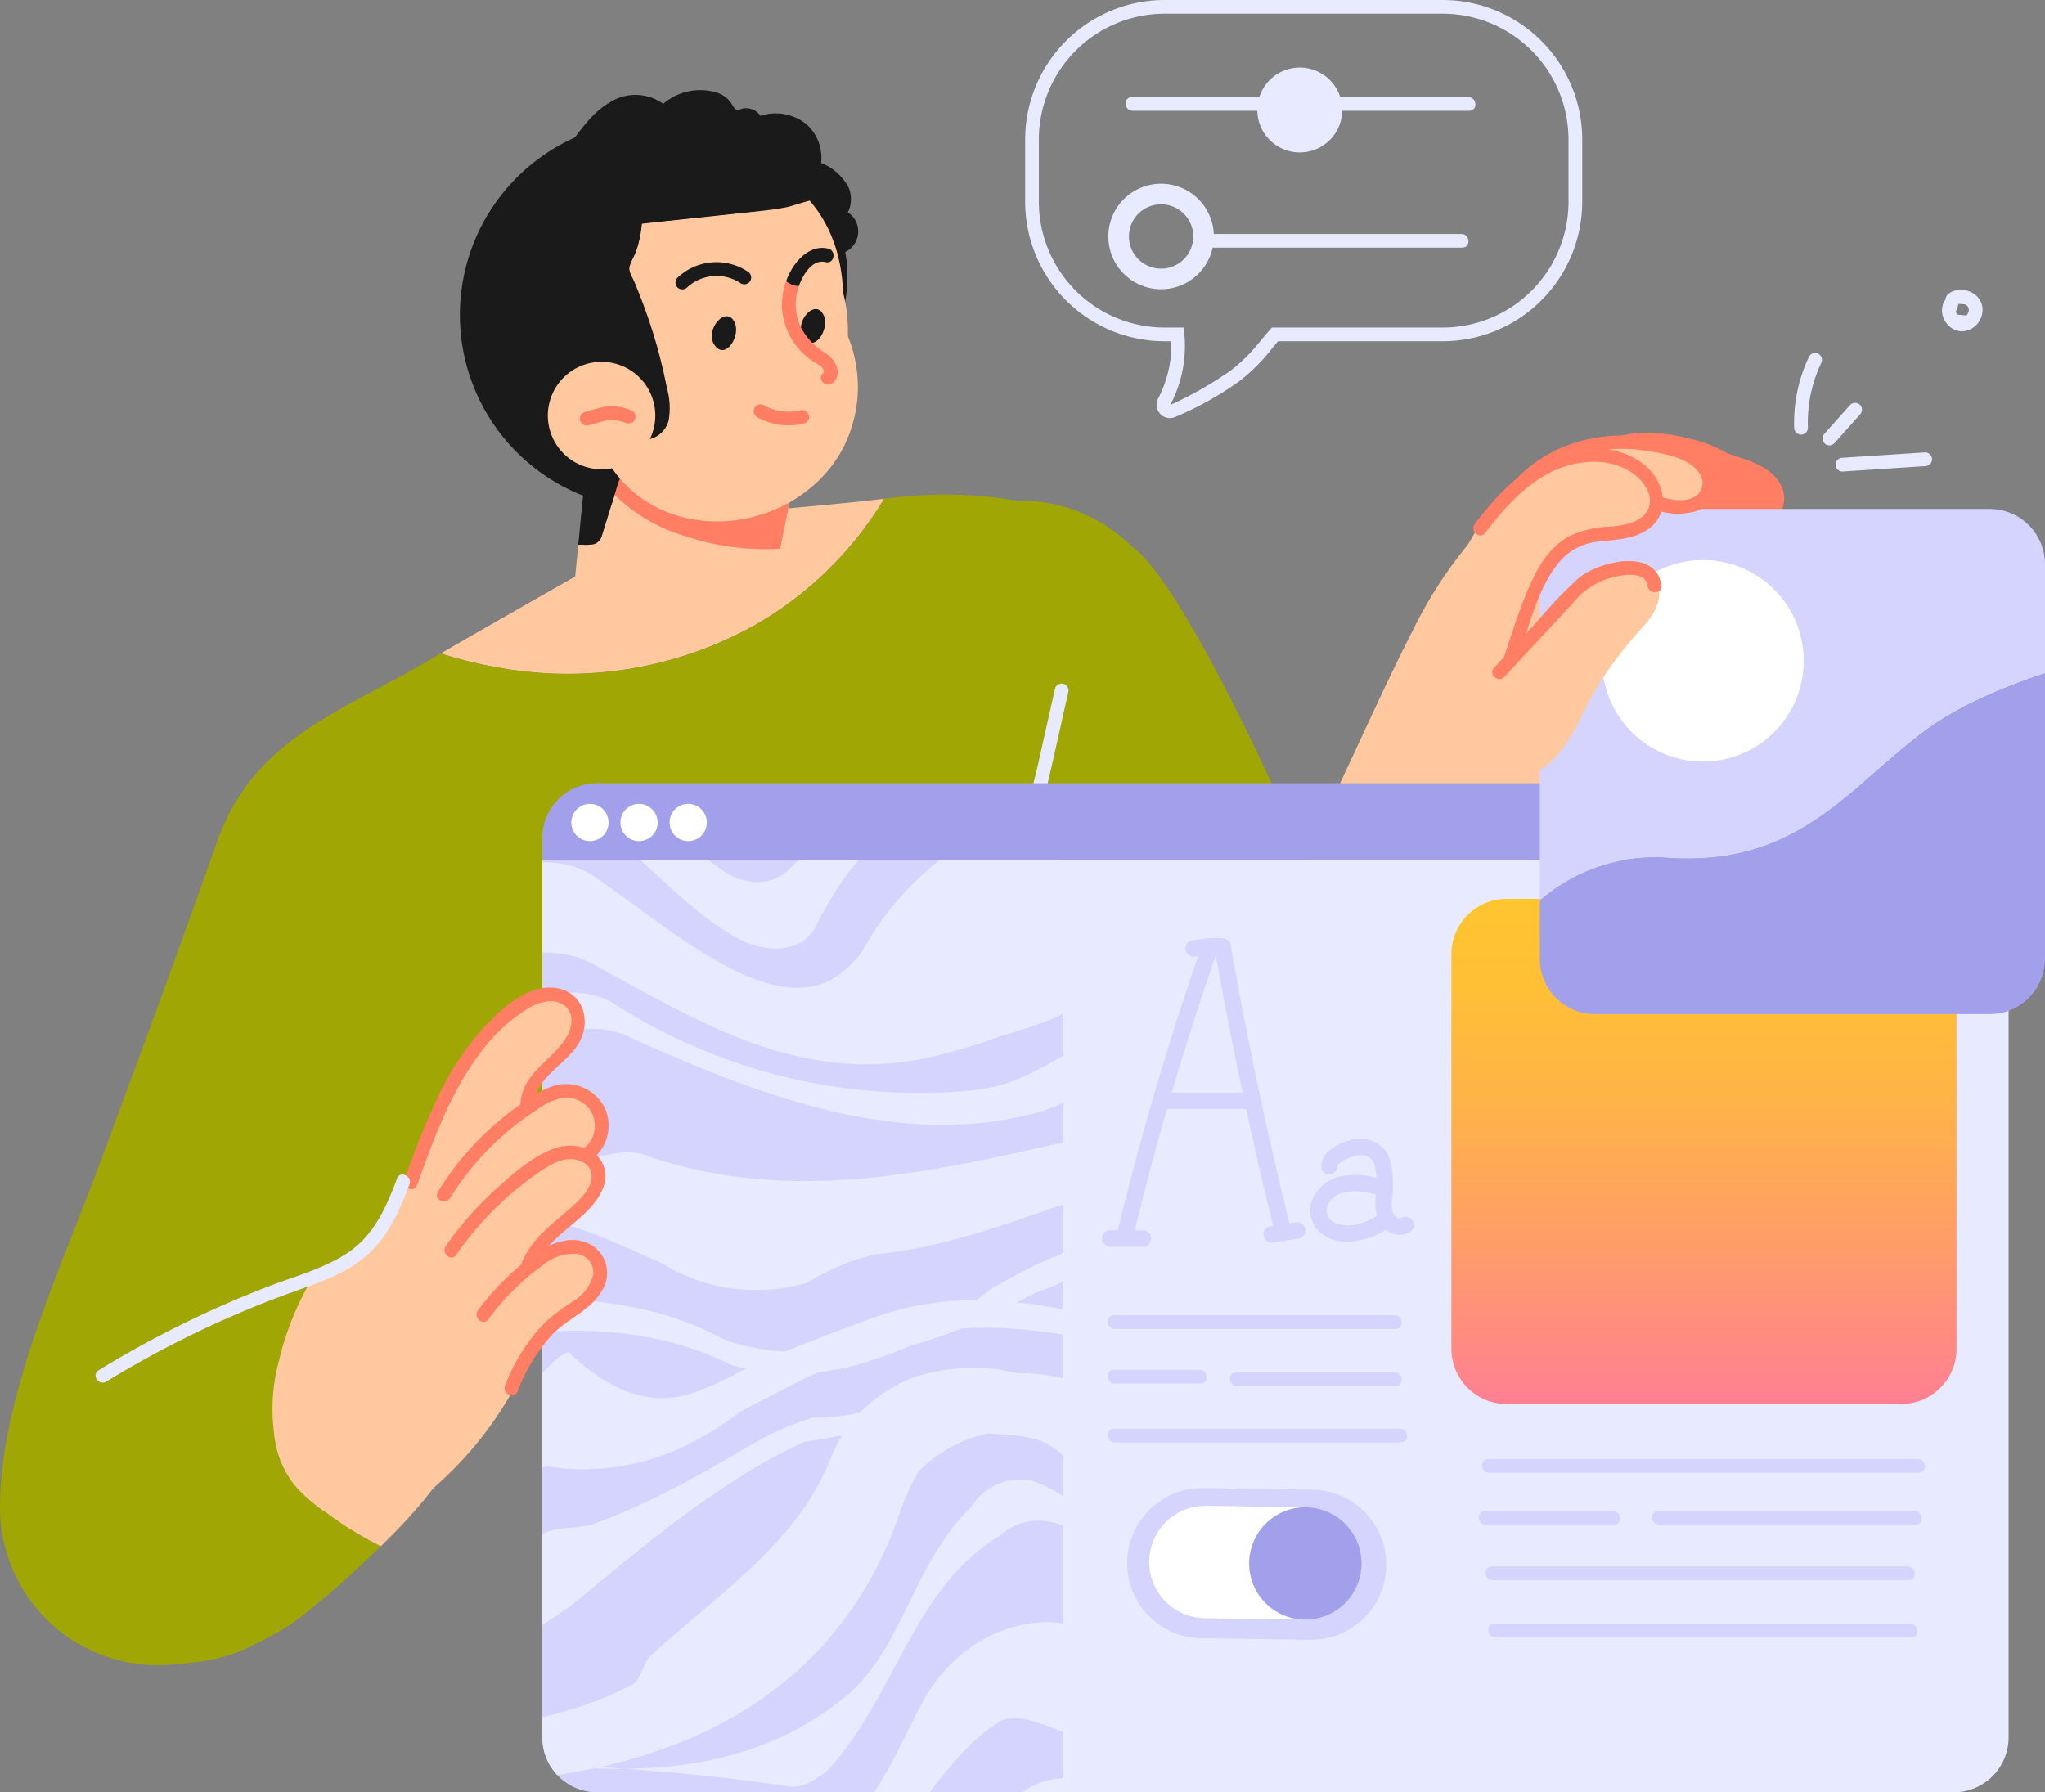 <svg xmlns="http://www.w3.org/2000/svg" xmlns:xlink="http://www.w3.org/1999/xlink" width="253.667" height="222.351" viewBox="0 0 253.667 222.351">
  <rect x="0" y="0" width="253.667" height="222.351" fill="#808080" stroke="none"/>
  <defs>
    <linearGradient id="linear-gradient" x1="0.5" y1="1" x2="0.5" gradientUnits="objectBoundingBox">
      <stop offset="0" stop-color="#ff8094"/>
      <stop offset="0.004" stop-color="#ff8093"/>
      <stop offset="0.317" stop-color="#ff9d68"/>
      <stop offset="0.598" stop-color="#ffb348"/>
      <stop offset="0.835" stop-color="#ffc035"/>
      <stop offset="1" stop-color="#ffc52f"/>
    </linearGradient>
    <clipPath id="clip-path">
      <path id="Trazado_111537" data-name="Trazado 111537" d="M3563.548,792.984v115.7H3505.72a6.8,6.8,0,0,1-6.8-6.8V792.984Z" transform="translate(-3498.916 -792.984)" fill="none"/>
    </clipPath>
  </defs>
  <g id="Grupo_61689" data-name="Grupo 61689" transform="translate(-3434.678 -691.138)">
    <path id="Trazado_111496" data-name="Trazado 111496" d="M3574.06,743.011a1.655,1.655,0,0,1-1.47-2.395,14.486,14.486,0,0,0,1.653-7.145h-.831a17.313,17.313,0,0,1-17.3-17.292v-7.742a17.316,17.316,0,0,1,17.3-17.3h34.5a17.316,17.316,0,0,1,17.3,17.3v7.742a17.314,17.314,0,0,1-17.3,17.292h-20.423c-.25.292-.5.6-.763.907a22.506,22.506,0,0,1-4.116,4.1,40.325,40.325,0,0,1-7.91,4.4A1.663,1.663,0,0,1,3574.06,743.011Zm-.649-50.174a15.618,15.618,0,0,0-15.6,15.6v7.742a15.614,15.614,0,0,0,15.6,15.593h2.344l.1.735a15.707,15.707,0,0,1-1.742,8.87,46.824,46.824,0,0,0,7.509-4.283,20.934,20.934,0,0,0,3.794-3.812c.361-.425.707-.839,1.05-1.224l.253-.286h21.19a15.614,15.614,0,0,0,15.6-15.593v-7.742a15.618,15.618,0,0,0-15.6-15.6Z" transform="translate(5.731)" fill="#e8eaff"/>
    <path id="Trazado_111497" data-name="Trazado 111497" d="M3594.145,704.405a5.267,5.267,0,1,1-5.267-5.266A5.267,5.267,0,0,1,3594.145,704.405Z" transform="translate(7.029 0.378)" fill="#e8eaff"/>
    <path id="Trazado_111498" data-name="Trazado 111498" d="M3572.514,725.994a6.545,6.545,0,1,1,6.542-6.546A6.554,6.554,0,0,1,3572.514,725.994Zm0-10.536a3.99,3.99,0,1,0,3.985,3.99A3.992,3.992,0,0,0,3572.514,715.458Z" transform="translate(6.196 1.027)" fill="#e8eaff"/>
    <path id="Trazado_111499" data-name="Trazado 111499" d="M3609.241,718.856h-31.6c-1.1,0-.982,1.7.108,1.7h31.6C3610.449,720.555,3610.332,718.856,3609.241,718.856Z" transform="translate(6.711 1.308)" fill="#e8eaff"/>
    <path id="Trazado_111500" data-name="Trazado 111500" d="M3610.505,702.638H3568.79c-1.115,0-1,1.7.11,1.7h41.715C3611.732,704.338,3611.614,702.638,3610.505,702.638Z" transform="translate(6.293 0.543)" fill="#e8eaff"/>
    <path id="Trazado_111501" data-name="Trazado 111501" d="M3536.107,722.03c-1.48.468-3.071-.408-4.416-.927l-5.131-1.992q-5.027-1.94-10.058-3.9c-1.7-.656-3.385-1.388-5.14-1.881a29.127,29.127,0,0,0-5.139-.86c-.935-.093-1.872-.17-2.808-.281a2.467,2.467,0,0,1-1.446-.485.512.512,0,0,0-.383.213c-.783.757-2.077-.349-1.293-1.107,2.417-2.339,3.9-5.675,6.867-7.428a5.929,5.929,0,0,1,6.705.128,7.026,7.026,0,0,1,6.858-1.319,3.4,3.4,0,0,1,1.506,1.14c.171.221.375.714.613.851.332.195.579-.026.9-.086a2.153,2.153,0,0,1,2.178.911,6.053,6.053,0,0,1,5.658,1,5.541,5.541,0,0,1,1.864,4.841,6.5,6.5,0,0,1,3.412,3.056,3.645,3.645,0,0,1-.094,3.07A2.827,2.827,0,0,1,3536.107,722.03Z" transform="translate(3.085 0.504)" fill="#1a1a1a"/>
    <path id="Trazado_111502" data-name="Trazado 111502" d="M3537.041,727.272c-1.906,13.176-10.469,26.361-23.782,26.361a24.1,24.1,0,0,1,0-48.208C3526.572,705.425,3538.894,714.454,3537.041,727.272Z" transform="translate(2.571 0.674)" fill="#1a1a1a" style="mix-blend-mode: darken;isolation: isolate"/>
    <path id="Trazado_111503" data-name="Trazado 111503" d="M3533.462,738.456A21.718,21.718,0,0,1,3504.9,749.7a22.733,22.733,0,0,0,2.333-1.66,11.923,11.923,0,0,0,3.4-3.531,3.2,3.2,0,0,0,3.668-2.366,8.919,8.919,0,0,0-.205-3.957c-.289-1.48-.63-2.952-1.012-4.415a67.282,67.282,0,0,0-3.08-8.9c-.281-.647-.741-1.251-.52-1.94.2-.6.563-1.174.783-1.787a13.7,13.7,0,0,0,.706-3.4q6.6-.715,13.2-1.413a42.544,42.544,0,0,0,5.735-.85A21.739,21.739,0,0,1,3533.462,738.456Z" transform="translate(3.315 1.149)" fill="#ffc89e"/>
    <path id="Trazado_111504" data-name="Trazado 111504" d="M3533.462,738.483a21.718,21.718,0,0,1-28.558,11.241,22.743,22.743,0,0,0,2.333-1.66,11.922,11.922,0,0,0,3.4-3.531,3.2,3.2,0,0,0,3.668-2.366,8.919,8.919,0,0,0-.205-3.957c-.289-1.48-.63-2.952-1.012-4.415a67.29,67.29,0,0,0-3.08-8.9c-.281-.647-.741-1.251-.52-1.94.2-.6.563-1.174.783-1.787a13.7,13.7,0,0,0,.706-3.4q6.6-.715,13.2-1.413a76.275,76.275,0,0,0,7.6-1.464C3537.126,721.021,3536.925,730.535,3533.462,738.483Z" transform="translate(3.315 1.121)" fill="#ffc89e"/>
    <path id="Trazado_111505" data-name="Trazado 111505" d="M3541.894,750.218a44.587,44.587,0,0,1-15.513,15.376,47.552,47.552,0,0,1-32.25,5.59,52.841,52.841,0,0,1-7.241-1.77c11.224-6.484,23.792-13.572,23.792-13.572l12.892-3.864s12.942-1.08,18.065-1.727C3541.724,750.243,3541.809,750.226,3541.894,750.218Z" transform="translate(2.464 2.788)" fill="#ffc89e"/>
    <path id="Trazado_111506" data-name="Trazado 111506" d="M3531.9,739.167l-1.3,6.382-2.315,11.394-1.105,5.446-25.366,8.594,1.429-14.526c.17,0,.332-.017.493-.017a5.03,5.03,0,0,0,1.515-.085,1.506,1.506,0,0,0,.935-1.081c.35-1.081.672-2.171,1.013-3.26.179-.586.367-1.174.544-1.76.154-.478.3-.962.452-1.439.051-.17.11-.34.161-.518a4.569,4.569,0,0,0,.154-2.715c-.358-1.038-1.677-1.2-2.639-1.166a4.62,4.62,0,0,0-1.471.307l.417-4.263Z" transform="translate(3.168 2.267)" fill="#ffc89e"/>
    <path id="Trazado_111507" data-name="Trazado 111507" d="M3530.328,745.271l-2.314,11.393a31.351,31.351,0,0,1-11.863-1.591,20.924,20.924,0,0,1-8.679-5.1c.154-.477.3-.962.452-1.439.051-.17.11-.34.161-.518a.72.72,0,0,1,.315-.051c2.809.119,4.7-1.949,7.352-2.434a47.792,47.792,0,0,1,8.186-.477C3526.057,745.05,3528.219,745.066,3530.328,745.271Z" transform="translate(3.435 2.545)" fill="#ff7e64"/>
    <path id="Trazado_111508" data-name="Trazado 111508" d="M3508.126,748.579c-.332,1.064-.664,2.136-1,3.2-.34,1.089-.663,2.179-1.012,3.26a1.506,1.506,0,0,1-.935,1.081,5.03,5.03,0,0,1-1.515.085c-.161,0-.323.017-.493.017l1.157-11.734a4.624,4.624,0,0,1,1.472-.307c.962-.033,2.281.128,2.639,1.166A5.352,5.352,0,0,1,3508.126,748.579Z" transform="translate(3.233 2.503)" fill="#1a1a1a"/>
    <path id="Trazado_111509" data-name="Trazado 111509" d="M3534.812,738.88a19.564,19.564,0,0,1-25.757,10.109,19.885,19.885,0,0,1-1.924-.961,11.915,11.915,0,0,0,3.4-3.531,3.2,3.2,0,0,0,3.669-2.366,8.922,8.922,0,0,0-.206-3.957q-.434-2.22-1.012-4.415a67.181,67.181,0,0,0-3.08-8.9c-.281-.647-.74-1.251-.52-1.94.2-.6.562-1.174.783-1.787a13.677,13.677,0,0,0,.706-3.4q6.6-.715,13.2-1.413c1.6-.17,3.268-.331,4.876-.654A19.577,19.577,0,0,1,3534.812,738.88Z" transform="translate(3.419 1.158)" fill="#ffc89e"/>
    <path id="Trazado_111510" data-name="Trazado 111510" d="M3527.859,722.557a16.552,16.552,0,0,1,8.554,21.791c-3.655,8.38-14.371,12.357-22.75,8.7s-11.25-13.559-7.6-21.939A16.554,16.554,0,0,1,3527.859,722.557Z" transform="translate(3.296 1.418)" fill="#ffc89e"/>
    <path id="Trazado_111511" data-name="Trazado 111511" d="M3532.372,715.238c-.281.068-2.439.75-2.729.809-1.608.324-3.276.485-4.876.654q-6.6.7-13.2,1.413a13.7,13.7,0,0,1-.706,3.4c-.221.613-.587,1.182-.783,1.787-.221.689.239,1.293.52,1.94a67.252,67.252,0,0,1,3.081,8.9c.382,1.463.723,2.935,1.012,4.415a8.912,8.912,0,0,1,.205,3.957,3.2,3.2,0,0,1-3.668,2.366,11.916,11.916,0,0,1-3.4,3.531,22.694,22.694,0,0,1-2.332,1.66,21.733,21.733,0,0,1-11.266-28.608c4.8-10.995,19.645-16.986,30.647-12.186A21.746,21.746,0,0,1,3532.372,715.238Z" transform="translate(2.725 0.777)" fill="#1a1a1a"/>
    <path id="Trazado_111512" data-name="Trazado 111512" d="M3623.168,773.536a23.474,23.474,0,0,1-1.847,9.624c-1.25,3.359-2.645,6.637-3.685,10.069a85.29,85.29,0,0,0-2.481,10.412c-.606,3.494-.906,7.044-1.467,10.547-.878,5.513-2.615,12.7-9.189,13.562-3.16.407-6.474-.579-9.479-1.458-2.952-.86-6.465-1.721-8.657-4.011-1.919-2.01-2.471-4.871-2.426-7.569a36.815,36.815,0,0,1,1.648-9.643c1.965-6.708,5.151-12.983,8.112-19.284,3.042-6.447,5.94-12.983,9.19-19.321a53.67,53.67,0,0,1,7.822-11.8c.534-.4,1.086-.76,1.648-1.1a9.743,9.743,0,0,1,4.183-1.521,3,3,0,0,1,.924,1.033,23.279,23.279,0,0,1,1.566,4.744c.534,1.775,1.069,3.54,1.6,5.315C3621.647,766.52,3622.941,769.977,3623.168,773.536Z" transform="translate(7.044 2.874)" fill="#ffc89e"/>
    <path id="Trazado_111513" data-name="Trazado 111513" d="M3601.712,806.6s-18.355-44.6-26.7-50.49a19.467,19.467,0,0,0-13.709-5.616c-.145,0-.289,0-.425.009a52.13,52.13,0,0,0-14.449-.485c-.672.059-1.361.135-2.067.221a44.592,44.592,0,0,1-15.513,15.376,47.551,47.551,0,0,1-32.25,5.59,52.82,52.82,0,0,1-7.241-1.77c-.656.383-1.311.758-1.95,1.133-10.746,6.234-21.384,9.67-25.794,22.194-4.774,13.554-9.753,27-14.754,40.468-4.684,12.611-12.177,28.535-12.177,42.16a19.562,19.562,0,0,0,19.562,19.562c9.5,0,22.14-5.906,23.917-14.881,5.346-11.765,14.778-36.068,14.778-36.068Z" transform="translate(0 2.766)" fill="#a0a603"/>
    <path id="Trazado_111514" data-name="Trazado 111514" d="M3559.772,772.776q-1.077,4.8-2.152,9.606c-.483,2.153-1.651,5.279.379,7a.852.852,0,0,0,1.109-1.292c-.764-.648-.584-1.8-.418-2.679.249-1.315.58-2.619.874-3.925q.938-4.192,1.879-8.386A.852.852,0,0,0,3559.772,772.776Z" transform="translate(5.766 3.822)" fill="#e8eaff"/>
    <path id="Trazado_111515" data-name="Trazado 111515" d="M3615.448,814.363a19.563,19.563,0,1,1-19.563-19.563A19.563,19.563,0,0,1,3615.448,814.363Z" transform="translate(6.685 4.893)" fill="#ffc89e"/>
    <path id="Trazado_111516" data-name="Trazado 111516" d="M3508.9,734.559a6.665,6.665,0,1,1-8.774,3.444A6.664,6.664,0,0,1,3508.9,734.559Z" transform="translate(3.063 2.023)" fill="#ffc89e"/>
    <path id="Trazado_111517" data-name="Trazado 111517" d="M3677.886,792.984V901.878a6.8,6.8,0,0,1-6.8,6.8H3560.635v-115.7Z" transform="translate(5.945 4.807)" fill="#e8eaff"/>
    <path id="Trazado_111518" data-name="Trazado 111518" d="M3590.981,886.249l-13.7-.2a9.311,9.311,0,0,1,.275-18.619l13.7.2a9.311,9.311,0,0,1-.275,18.619Z" transform="translate(6.297 8.32)" fill="#d4d4ff"/>
    <path id="Trazado_111519" data-name="Trazado 111519" d="M3590.068,883.648l-12.393-.183a6.969,6.969,0,1,1,.205-13.937l12.392.182a6.97,6.97,0,0,1-.2,13.938Z" transform="translate(6.425 8.42)" fill="#fff"/>
    <path id="Trazado_111520" data-name="Trazado 111520" d="M3589.51,883.64a6.97,6.97,0,1,1,7.072-6.866A6.97,6.97,0,0,1,3589.51,883.64Z" transform="translate(6.983 8.428)" fill="#a2a0eb"/>
    <g id="Grupo_61683" data-name="Grupo 61683" transform="translate(3571.384 807.519)">
      <path id="Trazado_111521" data-name="Trazado 111521" d="M3589.334,837.529l-.873.133c-2.807-11.375-5.253-22.948-7.266-34.349a.985.985,0,0,0-.854-.99,13.32,13.32,0,0,0-4.024.265.926.926,0,0,0-.609.481,1.018,1.018,0,0,0-.071.84,1.04,1.04,0,0,0,1.24.636c.088-.019.176-.036.266-.052-3.022,8.769-5.73,17.669-8.052,26.466-.646,2.443-1.288,4.989-1.913,7.569h-.975a.954.954,0,0,0-.694.31,1.045,1.045,0,0,0-.286.773,1.029,1.029,0,0,0,1.056.953h4.05a.945.945,0,0,0,.694-.311,1.017,1.017,0,0,0-.77-1.725h-.977c1.21-4.976,2.557-10.042,4-15.065h9.811c1.055,4.876,2.18,9.753,3.352,14.509l-.287.044a1.036,1.036,0,0,0-.914,1.1,1.1,1.1,0,0,0,.419.744.892.892,0,0,0,.7.186l1.226-.186a1.112,1.112,0,0,0,.419-.065l1.534-.234a1.034,1.034,0,0,0,.914-1.1,1.105,1.105,0,0,0-.418-.743A.926.926,0,0,0,3589.334,837.529Zm-6.681-16.1h-8.785c1.686-5.731,3.522-11.462,5.46-17.043C3580.34,810.068,3581.458,815.8,3582.653,821.426Z" transform="translate(-3565.222 -802.274)" fill="#d4d4ff"/>
      <path id="Trazado_111522" data-name="Trazado 111522" d="M3602.129,835.834a.974.974,0,0,0-1,.053.324.324,0,0,1-.267.039,1.1,1.1,0,0,1-.614-.475,3.439,3.439,0,0,1-.2-2.007,16.185,16.185,0,0,0,.018-3.123,6.285,6.285,0,0,0-.677-2.564,4.011,4.011,0,0,0-4.5-1.545c-1.727.432-3.59,1.508-3.638,3.232a.917.917,0,0,0,.924.972,1.056,1.056,0,0,0,1.112-1.024c0-.15.226-.425,1.325-.922a3.281,3.281,0,0,1,1.9-.357,1.543,1.543,0,0,1,1.257.964,6.237,6.237,0,0,1,.312,1.824,9.689,9.689,0,0,0-3.958-.284,5.059,5.059,0,0,0-3.806,2.595,3.739,3.739,0,0,0,.553,4.268,4.922,4.922,0,0,0,3.6,1.321c.125,0,.253,0,.382-.01a9.022,9.022,0,0,0,4.41-1.462,2.557,2.557,0,0,0,3,.261.95.95,0,0,0,.458-.856A1.089,1.089,0,0,0,3602.129,835.834Zm-3.992-.219a6.825,6.825,0,0,1-2.6,1.05,4.1,4.1,0,0,1-2.9-.348,1.62,1.62,0,0,1-.577-2.034,2.913,2.913,0,0,1,2.295-1.647,8.387,8.387,0,0,1,3.658.346A7.5,7.5,0,0,0,3598.137,835.616Z" transform="translate(-3564.058 -801.151)" fill="#d4d4ff"/>
    </g>
    <path id="Trazado_111523" data-name="Trazado 111523" d="M3662.4,797.624h-48.94a6.863,6.863,0,0,0-6.863,6.865v48.939a6.865,6.865,0,0,0,6.863,6.865h48.94a6.865,6.865,0,0,0,6.862-6.865V804.489A6.863,6.863,0,0,0,3662.4,797.624Z" transform="translate(8.114 5.026)" fill="url(#linear-gradient)"/>
    <g id="Grupo_61686" data-name="Grupo 61686" transform="translate(3501.948 797.791)">
      <g id="Grupo_61685" data-name="Grupo 61685" clip-path="url(#clip-path)">
        <path id="Trazado_111524" data-name="Trazado 111524" d="M3662.129,762.643a40.773,40.773,0,0,1,6.9,6.174,29.063,29.063,0,0,1,4.467,6.746c6.837,14.3,1.778,32.968-2.72,48.2-.206,2.3-.251,4.6-.251,6.924v71.631c-.357,11.882,4.306,27.426-1.911,34.809-5.053,5.441-17.875-5.052-28.369-4.663-8.549.389-15.932,8.161-25.258,6.607-12.436-2.721-24.094-8.549-36.626-5.3a39.612,39.612,0,0,1-5.9,4.97,34.361,34.361,0,0,1-19,5.949,54.309,54.309,0,0,1-8.92-.549c-16.6-1.183-32.534-12.842-49.157-8.362a30.971,30.971,0,0,0-5.625,2.466c-5.343,2.964-10.395,6.85-16.224,8.987-11.269,3.885-26.813,0-31.088-7.772-7.383-12.047-2.331-29.534-1.281-45.033a14.905,14.905,0,0,1,1.676-4.768c1.937-3.438,4.269-6.936,2.714-10.822q-1.282-3.613-2.252-7.272c-.652-2.438-1.209-4.889-1.63-7.24a255.371,255.371,0,0,1-3.2-45.074c-.016-2.57-.067-5.08-.139-7.585s-.166-5-.3-7.5q-.308-3.27-.637-6.548c-.777-4.664-2.331-10.493.777-13.214,1.555-1.943,6.607-.388,10.1-1.166a138.6,138.6,0,0,1,16.253-3.322q4.05-.58,8.083-.924c1.882.187,3.731.4,5.53.616a66.94,66.94,0,0,0,7.549.793c2.5.129,4.975.143,7.414.114q3.754,0,7.546-.055a69.386,69.386,0,0,1,7.3.185c6.773.65,12.215,4.536,18.043,7.256,1.165.777,3.109,1.555,4.274.777a86.059,86.059,0,0,1,7.845-4.478,65.185,65.185,0,0,1,23.233-5.153,13.251,13.251,0,0,1,7.815,1.836c19.009,18.677,49.708,17.9,69.527,1.967,5.44-4.663-3.5-12.047-3.5-18.264.389-8.938,12.436-6.217,18.424-3.805C3659.175,761.994,3662.129,762.643,3662.129,762.643Z" transform="translate(-3501.871 -794.615)" fill="#d4d4ff"/>
        <g id="Grupo_61684" data-name="Grupo 61684" transform="translate(-65.118 -33.805)">
          <path id="Trazado_111525" data-name="Trazado 111525" d="M3439.635,915.089c7.706,4.9,17.422,11.5,26.748,8.007,2.331-.907,4.663-1.987,7-3.117s4.694-2.291,7.145-3.26c17.719-9.168,34.817.935,51.915,6.765,2.332,1.166,5.052.389,7.384-.388,8.744-4.21,15.6-11.659,24.612-14.383a23.216,23.216,0,0,1,5.708-.984c9.707.212,18.644,5.263,28.359,6.818,7.384.777,16.322,3.108,21.762-2.721,4.274-4.275,3.5-11.269,9.326-15.155A15.344,15.344,0,0,1,3649.414,899c6.218,5.83,12.435,11.658,20.985,13.212,0-.777,0-1.554-.388-1.554-11.269-3.109-17.487-12.824-26.814-18.264-10.881-5.829-19.818,10.492-27.59,17.1-8.938,8.16-21.762,5.829-31.477-1.167-4.663-3.5-10.1-5.829-15.784-5.9a9.581,9.581,0,0,0-7.143,1.628c-9.715,8.161-21.374,22.928-34.2,15.545-13.989-8.549-30.311-7.772-44.992-5.636a31.777,31.777,0,0,0-6.834,2.287c-2.17,1.012-4.326,2.134-6.464,3.349-9.714,5.44-20.595-.388-28.958-6.536Z" transform="translate(-3436.597 -754.545)" fill="#e8eaff"/>
          <path id="Trazado_111526" data-name="Trazado 111526" d="M3440,907.407c9.658,6.355,21.705,12.185,32.974,5.968a21.3,21.3,0,0,1,6.386-2.427c17.319-3.014,34.806-.293,51.9,5.147,12.435,3.886,17.1-13.6,26.813-19.819,1.943-1.554,5.829,0,9,1.47,12.763,3.971,25.2,16.794,38.8,8.246,10.1-6.218,15.932-15.545,26.035-20.985,10.493-5.829,19.042,7.384,26.037,13.99,3.5,2.721,7.772,6.218,11.658,5.052,1.554-.388.777-4.275.777-6.994-12.824,0-17.1-15.933-27.59-20.6-14.766-7.383-27.2,12.047-38.083,20.985-7.771,6.606-17.875,5.44-26.035,1.165-5.053-2.719-7.773-8.161-9.722-13.195-.771-1.572-2.714-1.572-4.615-1.727a17.027,17.027,0,0,0-8.926,2.758,19.515,19.515,0,0,0-6.272,6.723c-3.886,7-7.384,17.487-14.378,16.322-19.429-2.721-38.472-4.664-57.963-3.806a26.183,26.183,0,0,0-7.71,1.862c-10.1,4.275-19.43-3.886-28.8-8.206Z" transform="translate(-3436.58 -755.316)" fill="#e8eaff"/>
          <path id="Trazado_111527" data-name="Trazado 111527" d="M3440.4,891.99c6.925,3.378,13.9,8.375,21.712,9.515a22.136,22.136,0,0,0,8.14-.3c20.572.346,40.78.346,61.764,3.454,1.943.388,3.5-.777,5.052-1.943,8.548-9.326,10.492-22.539,21.372-29.146a7.16,7.16,0,0,1,6.492-1.648c2.058.483,4,1.26,5.167,3.2,3.5,8.16,7.383,24.481,18.653,19.818,10.492-4.275,18.653-12.047,28.367-17.487,9.326-5.052,20.6-15.932,30.7-7.384,4.663,3.886,6.607,9.327,10.109,14.264a16.172,16.172,0,0,0,5.392,4.727,61.267,61.267,0,0,0,7.007.579v-2.93s-2.181,0-6.133-.239a14.948,14.948,0,0,1-4.349-3.229,40.154,40.154,0,0,1-4.12-5c-1.2-2.043-2.511-4.475-3.981-6.827-2.941-4.7-6.512-9.09-11.069-9.419-2.314-.179-4.875.657-7.942,2.892-15.225,10.617-30.769,21.109-49.033,26.161-8.161,2.332-8.55-10.492-12.458-16.5a19.907,19.907,0,0,0-3.682-4.782,13.525,13.525,0,0,0-5.407-3.068,7.189,7.189,0,0,0-7.252,3.294c-7.342,7.066-8.507,17.948-15.891,23.777-20.208,16.322-48.187,5.052-71.325,3.748q-3.593-.369-7.113-1.066a71.18,71.18,0,0,1-20.168-7.268Z" transform="translate(-3436.561 -755.922)" fill="#e8eaff"/>
          <path id="Trazado_111528" data-name="Trazado 111528" d="M3441.151,886.153c9.228,2.206,14.28,11.145,22.441,15.419a12.664,12.664,0,0,0,5.052,1.555c29.534,5.906,66.082,1.642,77.326-31.116a27.49,27.49,0,0,1,2.319-5.176,17.361,17.361,0,0,1,8.566-4.722c3.887.212,7.773.212,10.1,3.708,1.037,1.49,2.137,2.979,3.305,4.42a52.163,52.163,0,0,0,3.7,4.129c6.98,10.1,20.582,11.658,30.3,3.109,7-6.606,13.6-14.767,23.17-18.021a43.074,43.074,0,0,1,8.695-1.8c1.944-.39,1.555-3.5,1.944-5.83.389-2.72,3.109-4.275,5.052-2.331,7.772,8.938,8.549,21.761,17,29.464a16.164,16.164,0,0,0,4.532,3.428c3.633.034,5.636.034,5.636.034v-9.587s-1.683,0-4.762-.017a19.706,19.706,0,0,1-4.864-2.833,25.073,25.073,0,0,1-3.932-4.006c-7.4-9.1-6.619-24.645-17.5-28.531-7.966-2.72-12.629,2.332-16.516,9.326-1.3,2.332-2.5,4.88-3.72,7.427-5.022,11.615-16.292,24.05-30.282,22.107-4.663-.388-8.16-3.5-10.929-7.384-1.335-1.458-2.586-3.012-3.843-4.542s-2.521-3.036-3.88-4.4c-5.828-5.829-14.379-7.384-22.344-4.864a19.582,19.582,0,0,0-6.089,3.809,16.633,16.633,0,0,0-4.15,6.085,30.97,30.97,0,0,1-2.952,5.707c-4.749,7.226-12.781,12.839-19.257,18.8-1.167.777-1.167,3.108-2.721,3.886-13.212,6.606-28.756,6.606-42.871,1.4-2.736-.953-5.305-1.915-7.669-2.917a36.148,36.148,0,0,1-12.912-9.186c-1.832-.709-3.693-1.288-5.488-1.813Z" transform="translate(-3436.525 -757.115)" fill="#e8eaff"/>
          <path id="Trazado_111529" data-name="Trazado 111529" d="M3444.065,878.545c1.648.795,3.331,1.514,5.015,2.186,3.3,1.923,6.506,4.73,9.955,6.862a29.477,29.477,0,0,0,5.551,2.732c14.025,3.578,30.345,2.023,41.615-7.3,6.8-5.635,13.406-11.075,20.455-15.433a63.524,63.524,0,0,1,7.276-3.925c5.005-.8,9.939-1.854,14.854-2.973,2.459-.559,4.912-1.135,7.531-1.485,7.4.111,15.557-1.055,22.552,3.22,2.332,1.359,4.08,3.5,5.874,5.621,3.064,4.87,8.893,8.757,15.111,6.036a24.036,24.036,0,0,0,12.644-12.43c.553-1.839,1.066-3.765,1.639-5.722,2.721-9.783,6.935-20.358,13.554-24.435a11.283,11.283,0,0,1,5.194-1.713c3.917-.386,6.865,1.3,9.3,4.124,4.876,5.654,7.59,15.884,11.065,23.255a30.494,30.494,0,0,0,2.954,4.508,23.408,23.408,0,0,0,3.879,3.846c6.517,2.73,10.073,2.73,10.073,2.73v-3.909a37.6,37.6,0,0,1-9.628-1.878,30.766,30.766,0,0,1-4.017-4,39.543,39.543,0,0,1-3.237-4.507c-3.4-5.088-5.773-12.781-9.294-18.764a25.192,25.192,0,0,0-3.932-5.253c-3.668-2.868-7.944-4.422-12.128-3.237a13.869,13.869,0,0,0-7.57,4.448,22.462,22.462,0,0,0-4.566,7.966,68.947,68.947,0,0,0-2.319,7.547c-.732,2.809-1.452,5.823-2.243,8.789-2.433,7.369-5.929,19.8-15.255,18.638-6.218-1.165-9.716-6.994-14.8-10.305-1.983-1.461-4-2.876-6.062-4.122-6.2-3.742-12.857-5.978-20.544-3.457a63.115,63.115,0,0,0-6.882,2c-4.381,1.416-8.662,2.487-12.622,2.425a32.3,32.3,0,0,0-7.215,3.137c-6.385,3.714-12.7,7.407-19.7,9.933-1.942.777-4.274.388-6.217,1.166-4.275,1.944-5.442,7-9.327,10.1-1.555,1.167-3.886.389-5.052,1.167-8.938,5.052-18.654,3.5-27.11-.156a33.3,33.3,0,0,1-10.5-7.149c-2.025-.85-3.967-1.708-5.846-2.66Z" transform="translate(-3436.388 -757.606)" fill="#e8eaff"/>
          <path id="Trazado_111530" data-name="Trazado 111530" d="M3439.632,923.948c9.658,3.644,19.762,12.194,29.865,6.752,1.878-.971,3.778-2.093,5.7-3.263s3.854-2.385,5.8-3.544c6.375-4.074,13.759-6.4,20.754-4.851,19.429,5.44,39.636,14.378,59.089,6.1a37.688,37.688,0,0,0,7.048-4.066,59.507,59.507,0,0,0,6.567-5.849,8.444,8.444,0,0,1,6.958-.456c18.654,6.217,39.637,15.155,54.792-3.886,2.332-2.719,7.384-3.109,10.881-.777,7.384,4.275,13.6,10.492,22.539,10.88,2.721.389-.777-2.331.777-3.108-5.829-.778-11.269-3.886-15.544-7.384-6.218-5.052-16.321-11.657-21.373-4.275-14.768,22.927-39.638,9.326-59.293,6.232a19.279,19.279,0,0,0-6.723,1.756c-11.316,4.836-20.254,18.437-33.855,13-17.1-6.607-35.751-16.71-53.469-6.39-2.195,1.1-4.372,2.277-6.534,3.438s-4.31,2.3-6.448,3.341c-9.326,4.275-19.041-2.721-27.635-7.239Z" transform="translate(-3436.601 -753.99)" fill="#e8eaff"/>
          <path id="Trazado_111531" data-name="Trazado 111531" d="M3439.823,852.412c1.394.933,2.9,1.875,4.475,2.715a43.289,43.289,0,0,0,4.926,2.645c1.615.7,3.171,1.867,5.114,1.867,20.742-2.04,40.887-13.3,61.741-8.8a38.9,38.9,0,0,1,9.2,3.233,29.327,29.327,0,0,0,16.774-.462,56.071,56.071,0,0,0,5.3-1.964,57.465,57.465,0,0,0,10.566-4.063c1.7-.818,3.371-1.681,5.049-2.546,7.949-2.5,16.887-11.436,24.076-4.83,2.623,1.457,5.246,3.108,8.354,3.108,1.167,0,2.721-.389,3.109-1.166,10.882-16.709,32.254-15.545,46.216-5.959a66.055,66.055,0,0,1,6.072,3.755,55.625,55.625,0,0,1,5.614,4.535,10.751,10.751,0,0,0,5.122,1.888h8.836V843.64h-4.859c-1.571,0-3.5,0-5.736-.2a45.668,45.668,0,0,0-11.017-8.593,51.961,51.961,0,0,0-6.3-2.958,20.664,20.664,0,0,0-15.808-3.884,39.381,39.381,0,0,0-7.879,1.594c-7.825,2.351-15.6,6.528-23.369,8.666a25.84,25.84,0,0,1-6.277.922,31.3,31.3,0,0,1-6.115-.38c-9.369-2.484-18.306,1.4-26.078,6.065a16.152,16.152,0,0,1-6.4,3.641c-2.418.824-5.018,1.4-7.5,2.175a33.6,33.6,0,0,1-6.116,1.444,26.632,26.632,0,0,1-12.631-1.261,39.891,39.891,0,0,0-8.623-3.4c-19.062-4.835-37.084,2.306-55.1,9.446-5.442,1.944-10.882-1.554-15.744-4.193-1.807-.991-3.545-2.006-5.18-3.036Z" transform="translate(-3436.596 -757.54)" fill="#e8eaff"/>
          <path id="Trazado_111532" data-name="Trazado 111532" d="M3439.229,842.186a97.04,97.04,0,0,0,8.138,5.793c15.169,8.91,29.547-6.634,43.925-10.52,7-2.041,13.115-.145,19.181,2.4,2.022.85,4.039,1.773,6.084,2.668a21.938,21.938,0,0,0,11.993,3.333,23.2,23.2,0,0,0,6.089-.894,26.974,26.974,0,0,1,8.616-3.548c12.155-1.244,22.648-6.684,34.695-9.793a17.694,17.694,0,0,1,6.741.181,25.1,25.1,0,0,1,6.4,2.427c2.794.5,5.9,2.056,7.457.889,1.814-1.489,3.659-2.957,5.538-4.378s3.789-2.8,5.732-4.1c1.749-.983,3.615-2.041,5.616-3.092,9.151-4.751,20.42-10.581,30.524-4.751,1.943,1.166,3.108,3.3,4.387,5.507s2.669,4.475,5.062,5.907a47.57,47.57,0,0,1,7.26,6.073c.777.389,1.944,0,2.74.049h5V826.17a64.065,64.065,0,0,1-6.62-.488c-6.378-3.992-4.039-10.016-3.453-16.059a15.439,15.439,0,0,0-.387-5.973c-18.264,6.607-38.861,6.217-55.306,17.571a36.219,36.219,0,0,1-4.393,3.3,15.009,15.009,0,0,1-4.81,2.059c-5.052,1.165-10.1-2.332-15.543-1.944-2.769.534-5.52,1.124-8.257,1.73-19.152,4.251-37.6,9.393-56.641,2.933-2.719-1.166-5.439,0-8.112.261q-3.935.614-7.832,1.449c-12.995,2.758-25.684,7.13-38.072,11.5-6.217,1.943-12.046-3.109-16.855-7.378-1.87-1.415-3.643-2.921-5.295-4.281a55.618,55.618,0,0,0,.194,5.6C3439.121,839.3,3439.229,842.186,3439.229,842.186Z" transform="translate(-3436.635 -758.675)" fill="#e8eaff"/>
          <path id="Trazado_111533" data-name="Trazado 111533" d="M3439.428,831.258c2.614,2.342,5.767,2.541,9,2.25,18.124,1.447,31.993-9.38,47.412-16.275a35.165,35.165,0,0,1,6.9-2.258c3.315-.8,6.813-1.187,9.921.369,15.543,6.994,33.031,13.99,50.518,9.326a22.917,22.917,0,0,0,7.023-3.471c4.247-2.358,8.133-4.3,12.8-5.078,2.526-.388,3.969-1.767,5.605-3.079,2.554-2.362,6.441-3.527,9.938-3.916,22.15-1.166,48.575.389,64.507-17.876.388-.777,2.332-.777,3.5,0,2.332,2.332,2.332,5.44,1.943,8.549-.778,5.052-3.886,10.493-1.555,14.767,2.332,3.886,6.218,1.167,6.218-3.108-.777,0-2.332,0-2.332-.388-1.943-8.161,3.109-17.876-3.886-24.094a3.729,3.729,0,0,0-5.044,1.1c-14.385,20.661-44.308,18.33-66.458,17.553-6.606,0-12.823,2.331-18.79,5.3-1.671,1-3.377,1.965-5.049,3a42.263,42.263,0,0,0-4.847,3.418,49.489,49.489,0,0,1-5.714,3.047,20.821,20.821,0,0,1-6.4,1.553,69.943,69.943,0,0,1-43.523-10.492c-3.886-2.721-8.938-1.555-13.623-.436a57.853,57.853,0,0,0-6.368,2.2,93.954,93.954,0,0,0-23.921,14.165c-5.051,4.274-11.27.387-17,.625a35.027,35.027,0,0,0-7.871.929c-1.554.389-1.943-1.944-3.4-2.512Z" transform="translate(-3436.63 -759.489)" fill="#e8eaff"/>
          <path id="Trazado_111534" data-name="Trazado 111534" d="M3438.194,817.492a25.664,25.664,0,0,0,7.164,1.57,38.1,38.1,0,0,0,7.422-.224c4.386.061,8.271-.328,12.157-2.27a113.643,113.643,0,0,1,21.688-8.295q3.7-1.007,7.442-1.783c4.678-.8,9.73-1.58,13.616.363,13.6,7.383,26.425,15.544,42.746,11.657,1.944-.486,4.153-1.069,6.347-1.814,5.312-2.072,15.026-3.238,13.861-10.622-.388-3.5-3.886-6.217-2.72-10.1a2.522,2.522,0,0,1,3.886-1.166c13.6,6.217,27.979,12.824,43.524,11.269,3.108-.389,5.828-2.72,8.938-2.72,15.932-.388,31.088-6.607,38.471-21.762.777-1.165,3.109.389,5.052,1.166a14.169,14.169,0,0,1,5.3,8.258,40.662,40.662,0,0,1,.922,10.006c0,.389,1.554,1.555,1.554,1.167,2.332-7.772,3.886-16.322-.777-22.927a17.32,17.32,0,0,0-4.943-4.014c-5.939-1.427-14.876-9.976-17.6-4.925-3.5,6.607,1.554,18.654-7.772,22.54-10.492,4.275-21.372,4.275-32.254,7.771-15.543,5.44-30.311-5.829-44.345-12.457a13.42,13.42,0,0,0-6.23.527c-7.973,2.3-14.969,8.174-19.373,15.428a11.8,11.8,0,0,1-4.447,4.794c-8.258,4.6-20.294-6.413-29.362-12.566-4.274-3.108-9.325-1.554-14.382-1.4-2.27.271-4.54.547-6.811.8a114.716,114.716,0,0,1-20.5.831c-2.519-.023-5.066-.1-7.657-.228-5.052-.388-9.326,4.275-14.834,4.668a61.062,61.062,0,0,1-6.927.383c0,2.332.373,4.689.526,7.348C3437.992,813.111,3438.194,817.492,3438.194,817.492Z" transform="translate(-3436.705 -760.323)" fill="#e8eaff"/>
          <path id="Trazado_111535" data-name="Trazado 111535" d="M3436.995,787.584c-.008,1.773-.785,4.492.38,5.659s3.886.777,5.83,0q3.582-1.214,7.177-2.261a129.9,129.9,0,0,1,31.993-4.638c2.7-.075,5.334-.055,7.893.043q4.074.386,8.133.779c12.031.247,17.472,11.128,26.8,16.569,3.5,2.331,8.549,2.72,10.492-.777a45.488,45.488,0,0,1,4.485-7.318,34.161,34.161,0,0,1,23.315-12.614c2.206-.2,4.464.672,6.854,2.164,10.424,7.663,22.471,15.824,36.072,13.882a328.685,328.685,0,0,0,33.031-6.218c15.156-3.5,4.275-19.041,6.606-27.2,2.331-7,15.155,4.274,23.7,4.662-5.83-6.994-15.544-8.16-24.093-9.326-2.721-.777-9.328,0-8.161,2.721,3.886,7.772,11.657,19.43,1.166,24.093-23.316,10.881-50.518,13.6-69.163-6.844a11.555,11.555,0,0,0-8.3-1.563,45.969,45.969,0,0,0-22.656,10.7c-2.173,1.882-4.288,3.858-6.361,5.865-2.331,1.943-5.44,1.555-7.772,0-6.995-4.663-11.658-12.824-20.626-13.584-2.784-.33-5.588-.638-8.39-.948-2.3-.171-4.595-.3-6.9-.376a93.027,93.027,0,0,0-20.891,1.461c-2.23.312-4.48.671-6.729,1.062-6.746,1.171-13.48,2.618-20.2,4.119C3438.308,787.676,3436.995,787.584,3436.995,787.584Z" transform="translate(-3436.733 -760.702)" fill="#e8eaff"/>
          <path id="Trazado_111536" data-name="Trazado 111536" d="M3441.662,868.392q2.672,1.451,5.493,2.9c14.523,14.565,37.45,15.731,50.662-2.145a6.773,6.773,0,0,1,4.663-2.331,28.759,28.759,0,0,0,16.854-2.548,40.211,40.211,0,0,0,6.948-4.3c5-2.6,10.031-5.258,15.168-7.365a50.488,50.488,0,0,1,5.228-1.85c15.258-3.754,30.024,2.463,45.18,5.961,7.383,1.944,15.544,1.944,20.984-4.275A211.9,211.9,0,0,1,3630.718,833c1.554-1.943,2.8-5.042,4.787-5.819,3.187-.783,5.722,2.71,8.038,5.042a45.386,45.386,0,0,1,4.2,6.738c3.65,6.953,6.229,14.219,13.047,18.8a12.308,12.308,0,0,0,5.291.941h4.239V854.24s-3.158,0-8.74-.017c-6.537-4.258-9.483-11.005-13.17-17.391a48.807,48.807,0,0,0-4.1-6.162c-3.108-6.994-10.88-8.937-16.553-3.864a32.164,32.164,0,0,0-4.58,4.984c-4.32,5.682-8.207,12.871-12.286,16.756-4.663,5.052-11.27,7.772-17.875,6.218-17.488-4.275-34.2-13.213-52.146-5.708-2.457.857-4.892,1.782-7.3,2.76s-4.782,2.006-7.126,3.068a38.454,38.454,0,0,1-6.633,2.974c-4.39,1.223-9.183.143-14.623-5.037-.388-.778-2.331,1.165-3.5,2.331-6.218,8.549-11.658,17.487-21.762,21.373-12.047,4.663-25.26-1.167-34.21-9.221-1.825-1.059-3.537-2.08-5.179-3.1Z" transform="translate(-3436.553 -757.717)" fill="#e8eaff"/>
        </g>
      </g>
    </g>
    <path id="Trazado_111538" data-name="Trazado 111538" d="M3680.8,790.721v2.691H3498.916v-2.691a6.8,6.8,0,0,1,6.8-6.8H3674A6.8,6.8,0,0,1,3680.8,790.721Z" transform="translate(3.032 4.379)" fill="#a2a0eb"/>
    <g id="Grupo_61687" data-name="Grupo 61687" transform="translate(3505.546 790.864)">
      <path id="Trazado_111539" data-name="Trazado 111539" d="M3504.66,786.369a2.309,2.309,0,1,0,2.309,2.309A2.307,2.307,0,0,0,3504.66,786.369Z" transform="translate(-3502.352 -786.369)" fill="#fff"/>
      <path id="Trazado_111540" data-name="Trazado 111540" d="M3510.479,786.369a2.309,2.309,0,1,0,2.309,2.309A2.31,2.31,0,0,0,3510.479,786.369Z" transform="translate(-3502.078 -786.369)" fill="#fff"/>
      <path id="Trazado_111541" data-name="Trazado 111541" d="M3516.3,786.369a2.309,2.309,0,1,0,2.31,2.309A2.309,2.309,0,0,0,3516.3,786.369Z" transform="translate(-3501.803 -786.369)" fill="#fff"/>
    </g>
    <path id="Trazado_111542" data-name="Trazado 111542" d="M3642.732,754.313a4.452,4.452,0,0,1-2.459-1.175,5.691,5.691,0,0,1-3.8.154,15.922,15.922,0,0,1-4.62-2.8,36.068,36.068,0,0,0-4.705-2.655c-.851-.46-2.3-1.259-2.665-2.314-.127.076-.264.136-.39.221-.919.6-1.873-.817-.954-1.413,3.693-2.382,8.2-2.246,12.313-1.182a15.661,15.661,0,0,1,4.57,1.795c.773.255,1.54.519,2.305.783,2.179.732,4.6,2.1,4.791,4.672A3.849,3.849,0,0,1,3642.732,754.313Z" transform="translate(8.877 2.42)" fill="#ff7e64"/>
    <path id="Trazado_111543" data-name="Trazado 111543" d="M3679.737,758.3v13.533c-5.02,1.658-10.641,3.993-14.785,7.061-9.507,7.042-15.732,16.8-31.687,15.844a21.716,21.716,0,0,0-16.194,5.268V758.3a6.862,6.862,0,0,1,6.862-6.867h48.941A6.864,6.864,0,0,1,3679.737,758.3Z" transform="translate(8.608 2.846)" fill="#d4d4ff"/>
    <path id="Trazado_111544" data-name="Trazado 111544" d="M3679.737,770.915v35.4a6.866,6.866,0,0,1-6.863,6.866h-48.941a6.864,6.864,0,0,1-6.862-6.866v-7.231a21.716,21.716,0,0,1,16.194-5.268c15.955.957,22.18-8.8,31.687-15.844C3669.1,774.908,3674.716,772.573,3679.737,770.915Z" transform="translate(8.608 3.765)" fill="#a2a0eb"/>
    <path id="Trazado_111545" data-name="Trazado 111545" d="M3649.462,769.986a12.5,12.5,0,1,1-12.5-12.5A12.5,12.5,0,0,1,3649.462,769.986Z" transform="translate(8.957 3.131)" fill="#fff"/>
    <path id="Trazado_111546" data-name="Trazado 111546" d="M3532.511,728.948a1.757,1.757,0,0,0-.1-.341c-1.018-2.4-3.8.809-2.565,2.668C3531.106,733.175,3532.853,730.628,3532.511,728.948Z" transform="translate(4.477 1.728)" fill="#1a1a1a"/>
    <path id="Trazado_111547" data-name="Trazado 111547" d="M3533.655,737.028c-.792.749-2.085-.358-1.293-1.107.629-.6-.936-1.345-1.31-1.6a8.575,8.575,0,0,1-1.848-1.7,8.367,8.367,0,0,1-1.871-4.663,8.666,8.666,0,0,1,.485-3.514,2.442,2.442,0,0,0,1.583.613,2.854,2.854,0,0,0-.1.314,6.793,6.793,0,0,0,.324,4.757,8.257,8.257,0,0,0,3.232,3.344C3533.962,734.229,3534.839,735.9,3533.655,737.028Z" transform="translate(4.372 1.572)" fill="#ff7e64"/>
    <path id="Trazado_111548" data-name="Trazado 111548" d="M3530.783,740.325a.874.874,0,0,0-1.079-.536,6.136,6.136,0,0,1-1.17.157,5,5,0,0,1-1.1-.052,5.947,5.947,0,0,1-2.271-.773.857.857,0,0,0-1.136.4.873.873,0,0,0,.4,1.137,8.032,8.032,0,0,0,5.817.748A.855.855,0,0,0,3530.783,740.325Z" transform="translate(4.213 2.261)" fill="#ff7e64"/>
    <path id="Trazado_111549" data-name="Trazado 111549" d="M3521.966,729.8a1.735,1.735,0,0,0-.1-.341c-1.018-2.4-3.8.81-2.565,2.668C3520.56,734.022,3522.306,731.475,3521.966,729.8Z" transform="translate(3.979 1.768)" fill="#1a1a1a"/>
    <path id="Trazado_111550" data-name="Trazado 111550" d="M3523.786,723.456a7.013,7.013,0,0,0-8.892.718.856.856,0,0,0,.092,1.2.872.872,0,0,0,1.2-.091,5.387,5.387,0,0,1,6.491-.535.88.88,0,0,0,1.2-.091A.858.858,0,0,0,3523.786,723.456Z" transform="translate(3.776 1.466)" fill="#1a1a1a"/>
    <path id="Trazado_111551" data-name="Trazado 111551" d="M3532.7,722.272c-1.651-.417-2.834,1.574-3.319,2.97a2.442,2.442,0,0,1-1.582-.613,8.348,8.348,0,0,1,.851-1.728c.936-1.455,2.545-2.766,4.374-2.3C3534.083,720.867,3533.76,722.535,3532.7,722.272Z" transform="translate(4.395 1.386)" fill="#1a1a1a"/>
    <path id="Trazado_111552" data-name="Trazado 111552" d="M3509.786,739.791a6.758,6.758,0,0,0-2.977-.517,20.367,20.367,0,0,0-2.86.733.86.86,0,0,0-.538,1.079.872.872,0,0,0,1.079.536l1.24-.35c.2-.057.407-.115.612-.171.107-.029.215-.057.323-.084a4.907,4.907,0,0,1,2.382.308.876.876,0,0,0,1.136-.4A.86.86,0,0,0,3509.786,739.791Z" transform="translate(3.241 2.27)" fill="#ff7e64"/>
    <path id="Trazado_111553" data-name="Trazado 111553" d="M3507.739,843.008c.689,2.391-1.438,4.356-3.081,5.736-1.846,1.557-4.016,2.859-5.437,4.858-.835,1.183-1.157,2.6-1.89,3.838a6.719,6.719,0,0,1-.757,1.03,45.445,45.445,0,0,1-9.675,11.76c-4.11,3.566-9.582,6.748-15.113,4.57a7.812,7.812,0,0,1-4.841-5.208c-.758-2.893.127-5.888,1.165-8.594,4.408-11.513,11.794-21.528,17.241-32.539a40.781,40.781,0,0,1,5.148-10.995,39.2,39.2,0,0,1,5.208-6.271c1.651-1.617,3.43-2.907,5.958-2.61,2.62.3,3.53,1.921,3.138,4.192-.417,2.45-2.673,4.221-4.187,6.127-.579.731-1.687,3.057-2.258,3.789,1.728-.681,4.913-2.386,6.675-1.79,2.459.817,3.3,3.438,2.527,5.769a6.31,6.31,0,0,1-1.182,2.051,5.273,5.273,0,0,1,.732.724c1.616,1.948.168,3.984-1.416,5.66-1.1,1.174-2.487,2.657-3.627,3.789-.578.57-1.721,2.128-2.257,2.74a19.3,19.3,0,0,1,3.267-1.485A4.441,4.441,0,0,1,3507.739,843.008Z" transform="translate(1.51 5.541)" fill="#ffc89e"/>
    <path id="Trazado_111554" data-name="Trazado 111554" d="M3481.831,875.812c-.272.263-.537.527-.809.782l-.5.476c-4.332,4.1-8.917,8.246-14.3,10.892a21.027,21.027,0,0,1-16.644,1.2,20.362,20.362,0,0,1-11.888-11.343c-1.26-3.038-.885-5.9-1.157-9.172-.255-3.115,6.373-12.653,14.831-16.984,5.379-2.757,13.045-5.488,19.445-8.042.868-.349,1.7-.689,2.51-1.029a36.2,36.2,0,0,0-4.11,10.151,22.992,22.992,0,0,0-.315,10.832,12.181,12.181,0,0,0,2.2,4.594,19.673,19.673,0,0,0,4.238,3.634A43.278,43.278,0,0,0,3481.831,875.812Z" transform="translate(0.086 7.148)" fill="#a0a603"/>
    <path id="Trazado_111555" data-name="Trazado 111555" d="M3491.167,861.975c-2.467,5.506-6.476,10.135-10.772,14.3a43.263,43.263,0,0,1-6.5-4.009,19.671,19.671,0,0,1-4.238-3.634,12.18,12.18,0,0,1-2.2-4.594,22.992,22.992,0,0,1,.315-10.832,36.2,36.2,0,0,1,4.111-10.152,43.035,43.035,0,0,0,7.266-3.625c2.425-1.668,5.063-5.088,7.659-6.229,3.276-1.429.1,2.05-.767,3.14.171-.213,3.778,2.655,4.127,3.064a14.756,14.756,0,0,1,2.536,5.14C3494.486,850.258,3493.593,856.59,3491.167,861.975Z" transform="translate(1.522 6.689)" fill="#ffc89e"/>
    <path id="Trazado_111556" data-name="Trazado 111556" d="M3505.216,838.571c-2.419-1.263-5.069-.085-7.086,1.382a31.738,31.738,0,0,0-6.825,6.819c-.646.874.639,1.992,1.291,1.108a29.689,29.689,0,0,1,6.731-6.693,5.934,5.934,0,0,1,4.109-1.422,2.288,2.288,0,0,1,2.151,2.642,5.534,5.534,0,0,1-2.638,3.328,25.381,25.381,0,0,0-3.4,2.589,23.088,23.088,0,0,0-4.881,7.773c-.41,1.009,1.12,1.758,1.533.739a22.3,22.3,0,0,1,4.437-7.2c1.866-1.922,4.617-2.848,6-5.245A4.056,4.056,0,0,0,3505.216,838.571Z" transform="translate(2.664 6.933)" fill="#ff7e64"/>
    <path id="Trazado_111557" data-name="Trazado 111557" d="M3504.228,835.727c-2.212,1.974-4.578,3.548-5.786,6.365-.434,1.013-1.965.272-1.532-.732,1.3-3.037,3.762-4.731,6.144-6.841,1.072-.961,2.51-2.306,2.535-3.855a1.877,1.877,0,0,0-.791-1.566,2.916,2.916,0,0,0-1.149-.5,3.115,3.115,0,0,0-.681-.068c-1.549,0-2.953.97-4.17,1.812a39.576,39.576,0,0,0-10.007,10.067c-.629.9-1.914-.221-1.293-1.106a41.691,41.691,0,0,1,6.544-7.361c2.016-1.786,4.331-3.82,6.909-4.731a5.85,5.85,0,0,1,3.735-.076,3.973,3.973,0,0,1,1.516.919,3.472,3.472,0,0,1,.723,1C3508.167,831.608,3506.015,834.135,3504.228,835.727Z" transform="translate(2.485 6.406)" fill="#ff7e64"/>
    <path id="Trazado_111558" data-name="Trazado 111558" d="M3506.427,828.936a5.145,5.145,0,0,1-1.295,1,5.785,5.785,0,0,0-1.259-.46.679.679,0,0,1,.314-.953,3.668,3.668,0,0,0,.723-.511,3.532,3.532,0,0,0,.5-4.962,3.776,3.776,0,0,0-2.9-1.276,7.538,7.538,0,0,0-3.522,1.54,34.874,34.874,0,0,0-10.723,10.909c-.57.928-2.11.186-1.532-.74a36.519,36.519,0,0,1,6.136-7.53,37.04,37.04,0,0,1,3.854-3.157c.085-.06.171-.119.248-.179.161-3.6,3.428-5.19,5.377-7.811.834-1.124,1.472-2.953.408-4.136-1.191-1.344-3.268-.85-4.621-.085a21.435,21.435,0,0,0-6.408,6.026c-3.531,4.781-5.59,10.5-7.573,16.048-.365,1.029-1.9.281-1.531-.74a94.026,94.026,0,0,1,4.39-10.773,34.691,34.691,0,0,1,5.378-8.008c2.111-2.271,5.173-5.165,8.5-5s4.833,3.276,3.667,6.2c-1.089,2.714-4.68,4.28-5.65,7.012a11.188,11.188,0,0,1,1.847-.919,5.39,5.39,0,0,1,6.731,2.741A5.321,5.321,0,0,1,3506.427,828.936Z" transform="translate(2.26 5.522)" fill="#ff7e64"/>
    <path id="Trazado_111559" data-name="Trazado 111559" d="M3638.085,750.612a6.275,6.275,0,0,1-5,1.294,12.807,12.807,0,0,1-1.594-.263c-.308.616-.478,1.6-1.041,2.058-1.384,1.1-5.75,1.267-7.416,1.692-5.052,1.286-7.333,8.773-8.465,13.463,2.192-2.3,7.4-7.761,10.467-8.856,1.928-.687,4.771-1.277,6.464.245,2.055,1.838.524,4.508-.932,6.111a49.353,49.353,0,0,0-5.478,7.089c-1.467,2.364-2.517,4.962-4,7.307-1.285,2.037-3.187,3.875-5.667,4.246a5.842,5.842,0,0,1-6.646-6,3.837,3.837,0,0,1-2.806-2.526c-.082.707-.154,1.413-.218,2.109-.1,1.159-1.874.8-1.774-.353a74.552,74.552,0,0,1,1.422-9.524c-.589.127-1.277-.263-1.086-1.005a44.509,44.509,0,0,1,6.021-14.034c4.79-7.026,13.291-11.933,21.965-9.941C3635.025,744.346,3641.8,747.053,3638.085,750.612Z" transform="translate(7.991 2.461)" fill="#ffc89e"/>
    <path id="Trazado_111560" data-name="Trazado 111560" d="M3630.354,746.255c-2.948-2.336-7.145-2.467-10.587-1.281-4.385,1.513-7.655,5.075-10.393,8.667-.66.867.626,1.983,1.292,1.109,2.215-2.9,4.7-5.757,8-7.462,3.11-1.61,7.338-2.038,10.335.073,1.316.928,2.65,2.769,1.881,4.434-.761,1.648-2.917,2-4.517,2.159a13.559,13.559,0,0,0-5.221,1.168,9.415,9.415,0,0,0-3.2,2.951c-2.242,3.2-3.795,8.783-5.065,12.43-.356,1.023,1.7.181,2.065-.854,1.278-3.664,2.266-7.958,4.73-11.053a7.159,7.159,0,0,1,4.836-2.75c1.961-.267,3.935-.227,5.734-1.166C3633.818,752.815,3633.2,748.508,3630.354,746.255Z" transform="translate(8.236 2.506)" fill="#ff7e64"/>
    <path id="Trazado_111561" data-name="Trazado 111561" d="M3622.223,759.66a51.542,51.542,0,0,0-5.065,5.275q-2.752,2.963-5.5,5.925c-.746.8.545,1.911,1.291,1.109q4.258-4.585,8.516-9.169a9.223,9.223,0,0,1,4.384-3.028c1.313-.373,4.558-1.177,4.874.945.162,1.078,1.861.975,1.7-.108C3631.719,755.9,3624.723,757.647,3622.223,759.66Z" transform="translate(8.342 3.137)" fill="#ff7e64"/>
    <path id="Trazado_111562" data-name="Trazado 111562" d="M3633.523,743.59c-6.559-1.9-13.847-.708-18.845,4.119-.786.76.508,1.865,1.292,1.109a16.933,16.933,0,0,1,14.2-4.211c2.112.3,5.459.806,6.762,2.735a2,2,0,0,1-.86,3.149c-1.288.544-2.766.139-4.062-.167-1.068-.252-1.391,1.418-.326,1.67a8.181,8.181,0,0,0,4.929.11,3.746,3.746,0,0,0,2.471-2.923C3639.52,745.918,3636.083,744.33,3633.523,743.59Z" transform="translate(8.484 2.435)" fill="#ff7e64"/>
    <path id="Trazado_111563" data-name="Trazado 111563" d="M3483.4,830.773c-1.314,3.494-2.818,6.969-6.01,9.142-2.942,2-6.5,2.933-9.795,4.19a128.63,128.63,0,0,0-21.213,10.45c-.935.572.018,1.982.951,1.412a126.027,126.027,0,0,1,22.268-10.8c3.277-1.205,6.779-2.236,9.557-4.442,2.956-2.349,4.479-5.767,5.775-9.215C3485.318,830.5,3483.789,829.746,3483.4,830.773Z" transform="translate(0.534 6.567)" fill="#e8eaff"/>
    <path id="Trazado_111564" data-name="Trazado 111564" d="M3664.313,863.991H3611c-1.1,0-.982,1.7.109,1.7h53.313C3665.52,865.69,3665.4,863.991,3664.313,863.991Z" transform="translate(8.285 8.158)" fill="#d4d4ff"/>
    <path id="Trazado_111565" data-name="Trazado 111565" d="M3626.5,870.149h-15.908c-1.1,0-.982,1.7.108,1.7H3626.6C3627.7,871.848,3627.587,870.149,3626.5,870.149Z" transform="translate(8.266 8.449)" fill="#d4d4ff"/>
    <path id="Trazado_111566" data-name="Trazado 111566" d="M3662.933,870.149h-31.816c-1.1,0-.982,1.7.109,1.7h31.815C3664.139,871.848,3664.024,870.149,3662.933,870.149Z" transform="translate(9.235 8.449)" fill="#d4d4ff"/>
    <path id="Trazado_111567" data-name="Trazado 111567" d="M3663,876.718H3611.41c-1.1,0-.982,1.7.107,1.7h51.594C3664.209,878.418,3664.093,876.718,3663,876.718Z" transform="translate(8.305 8.759)" fill="#d4d4ff"/>
    <path id="Trazado_111568" data-name="Trazado 111568" d="M3663.311,883.492h-51.593c-1.1,0-.982,1.7.108,1.7h51.593C3664.518,885.192,3664.4,883.492,3663.311,883.492Z" transform="translate(8.319 9.079)" fill="#d4d4ff"/>
    <path id="Trazado_111569" data-name="Trazado 111569" d="M3601.483,846.952h-34.826c-1.1,0-.982,1.7.109,1.7h34.825C3602.69,848.651,3602.574,846.952,3601.483,846.952Z" transform="translate(6.193 7.354)" fill="#d4d4ff"/>
    <path id="Trazado_111570" data-name="Trazado 111570" d="M3577.3,853.419h-10.642c-1.1,0-.982,1.7.109,1.7h10.64C3578.506,855.118,3578.389,853.419,3577.3,853.419Z" transform="translate(6.193 7.659)" fill="#d4d4ff"/>
    <path id="Trazado_111571" data-name="Trazado 111571" d="M3600.8,853.727h-19.67c-1.1,0-.982,1.7.108,1.7h19.67C3602.007,855.426,3601.891,853.727,3600.8,853.727Z" transform="translate(6.876 7.674)" fill="#d4d4ff"/>
    <path id="Trazado_111572" data-name="Trazado 111572" d="M3602.129,860.39h-35.471c-1.1,0-.982,1.7.109,1.7h35.47C3603.335,862.089,3603.219,860.39,3602.129,860.39Z" transform="translate(6.193 7.988)" fill="#d4d4ff"/>
    <g id="Grupo_61688" data-name="Grupo 61688" transform="translate(3675.563 727.084)">
      <path id="Trazado_111573" data-name="Trazado 111573" d="M3669.741,727.742a2.455,2.455,0,0,0-.693-1.471,2.841,2.841,0,0,0-2.793-.683,2.267,2.267,0,0,0-.694.35,1.013,1.013,0,0,0-.39.566c-.023.083-.038.168-.058.251a.823.823,0,0,0-.177.23,2.585,2.585,0,0,0,.571,2.893,2.317,2.317,0,0,0,2.879.406A2.73,2.73,0,0,0,3669.741,727.742Zm-1.691.264a1.776,1.776,0,0,1-.151.444,1.943,1.943,0,0,1-.158.2c-1.116-.067-1.159-.122-1.2-.183a1.3,1.3,0,0,1-.105-.25c.085-.3.182-.436.223-.613l.09-.387c.746.028.8.054.862.083.077.04.258.184.021,0,.059.045.12.085.175.134.073.064.207.261.027.01.043.06.09.114.129.177C3668.05,727.992,3668.05,728,3668.05,728.006Z" transform="translate(-3664.707 -725.464)" fill="#e8eaff"/>
    </g>
    <path id="Trazado_111574" data-name="Trazado 111574" d="M3649.033,733.436a19.071,19.071,0,0,0-1.827,8.872.852.852,0,0,0,1.7-.109,17.217,17.217,0,0,1,1.661-8.024A.851.851,0,0,0,3649.033,733.436Z" transform="translate(10.03 1.974)" fill="#e8eaff"/>
    <path id="Trazado_111575" data-name="Trazado 111575" d="M3655.157,739.063a.869.869,0,0,0-1.2.091l-3.19,3.578a.851.851,0,1,0,1.292,1.108q1.6-1.787,3.191-3.577A.861.861,0,0,0,3655.157,739.063Z" transform="translate(10.189 2.253)" fill="#e8eaff"/>
    <path id="Trazado_111576" data-name="Trazado 111576" d="M3663.2,744.733l-10.316.675a.852.852,0,0,0,.108,1.7l10.317-.676A.852.852,0,0,0,3663.2,744.733Z" transform="translate(10.262 2.529)" fill="#e8eaff"/>
  </g>
</svg>

